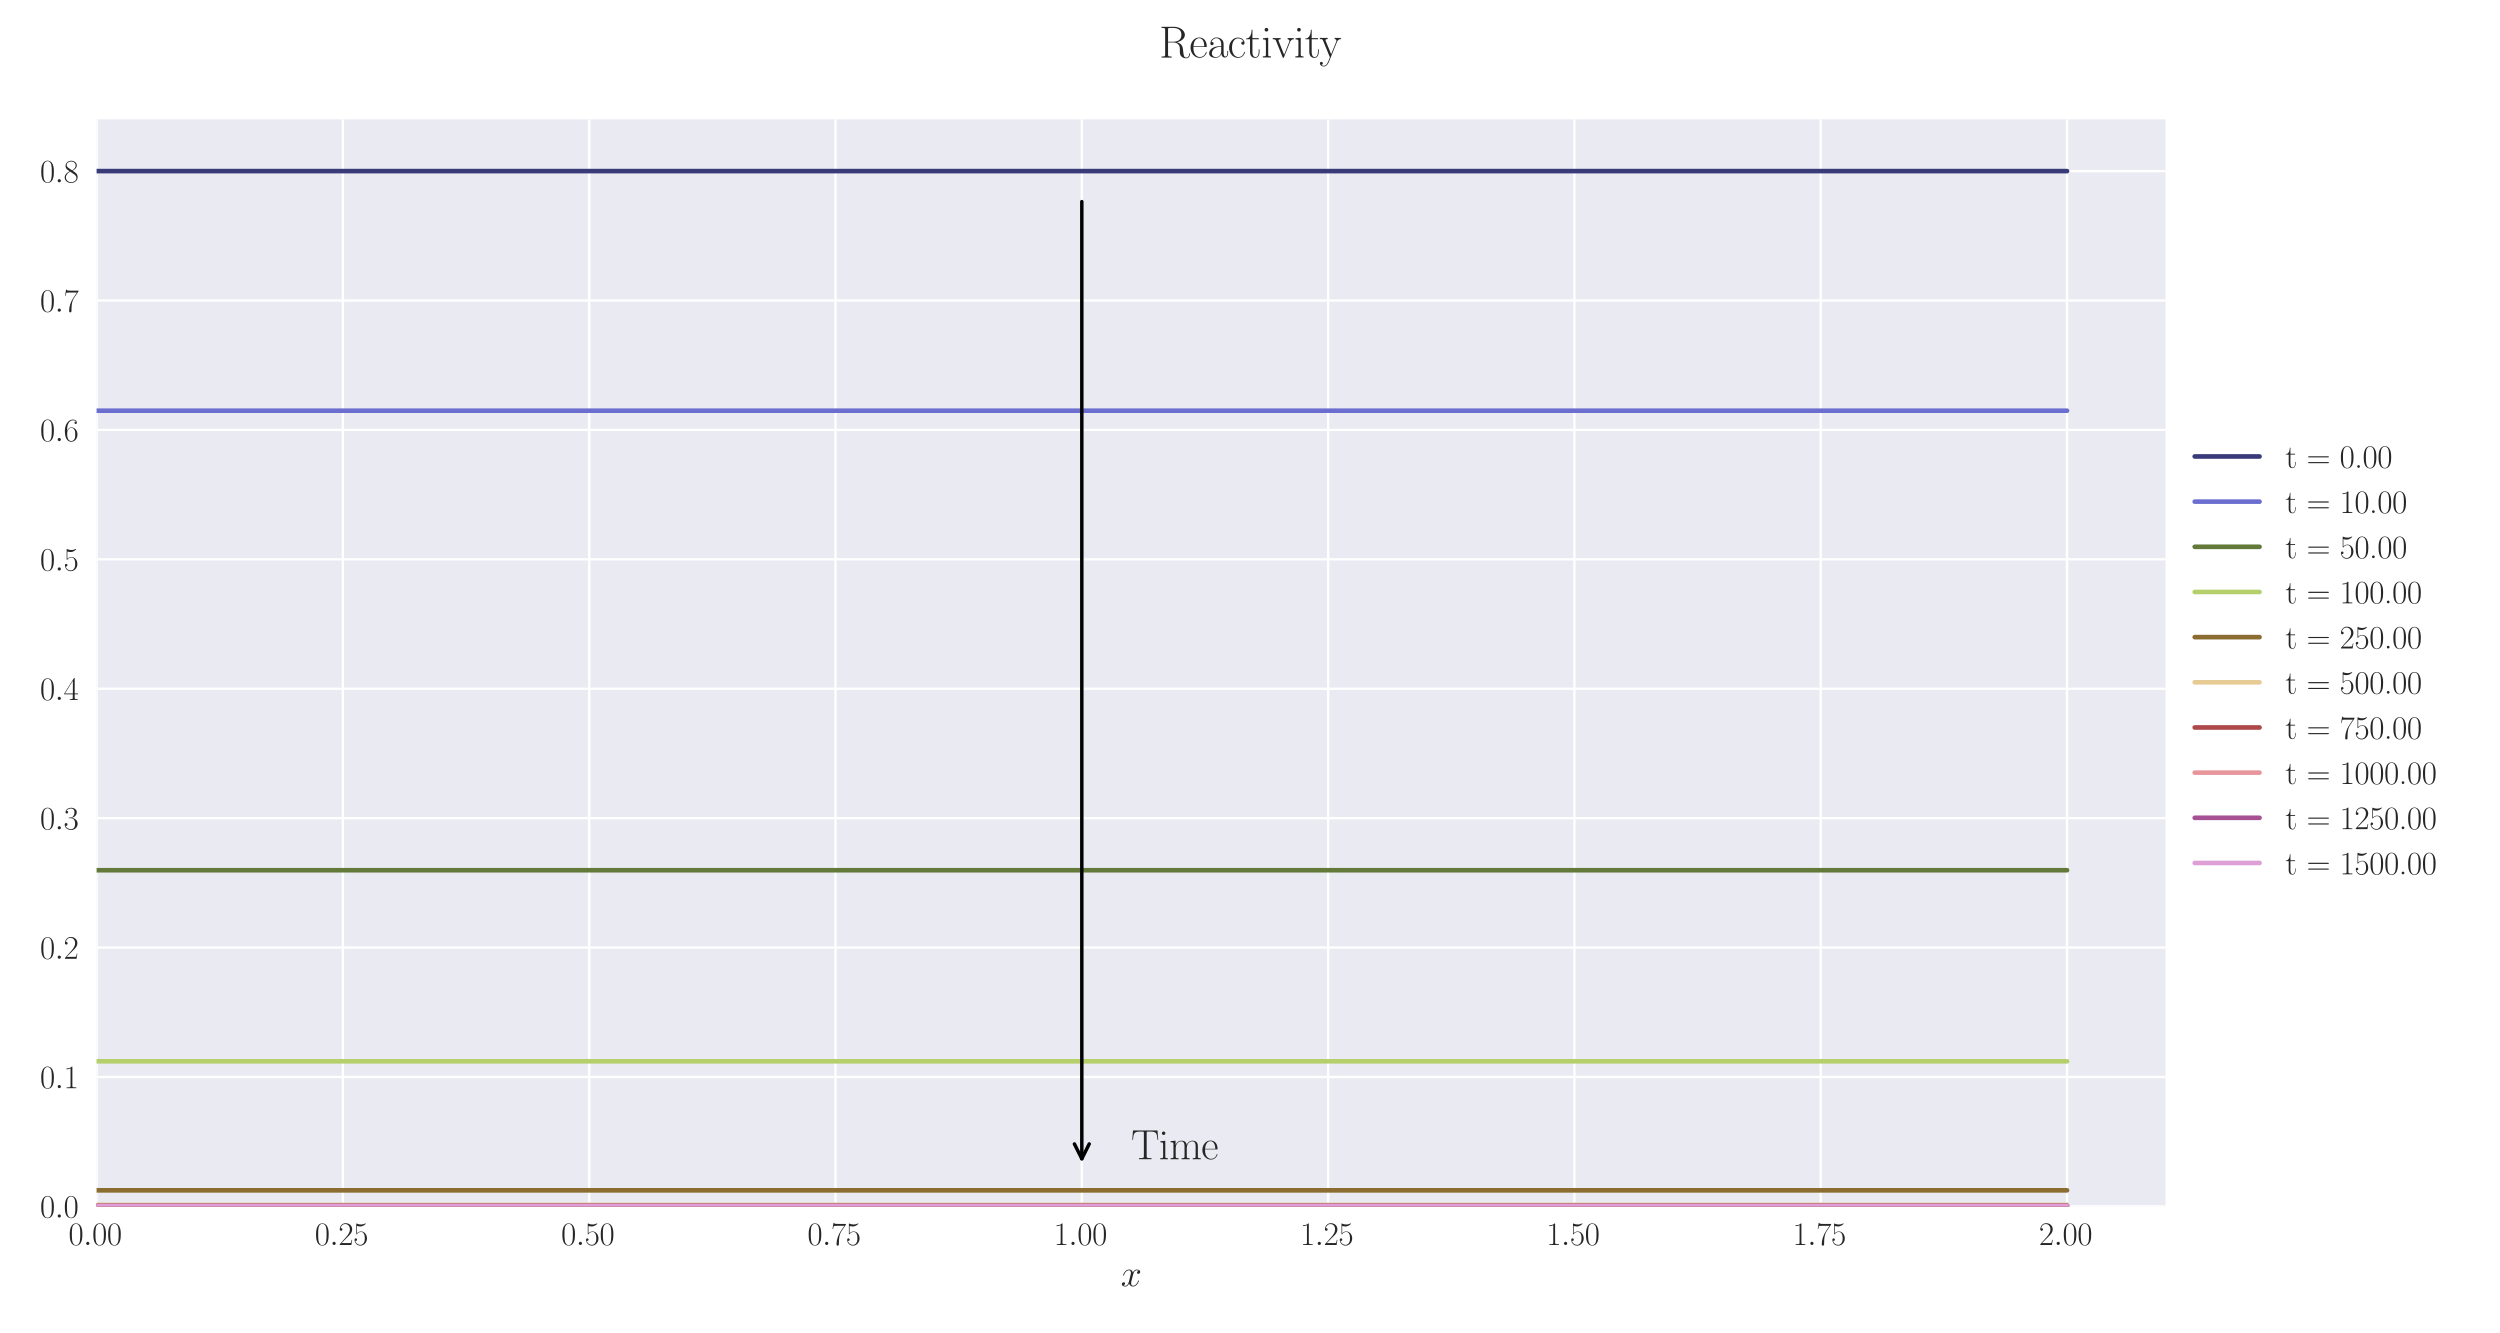 <?xml version="1.0" encoding="utf-8" standalone="no"?>
<!DOCTYPE svg PUBLIC "-//W3C//DTD SVG 1.1//EN"
  "http://www.w3.org/Graphics/SVG/1.1/DTD/svg11.dtd">
<svg xmlns:xlink="http://www.w3.org/1999/xlink" width="1080pt" height="576pt" viewBox="0 0 1080 576" xmlns="http://www.w3.org/2000/svg" version="1.1">
 <defs>
  <style type="text/css">*{stroke-linejoin: round; stroke-linecap: butt}</style>
 </defs>
 <g id="figure_1">
  <g id="patch_1">
   <path d="M 0 576 
L 1080 576 
L 1080 0 
L 0 0 
z
" style="fill: #ffffff"/>
  </g>
  <g id="axes_1">
   <g id="patch_2">
    <path d="M 41.731 521.153 
L 935.518 521.153 
L 935.518 51.564 
L 41.731 51.564 
z
" style="fill: #eaeaf2"/>
   </g>
   <g id="matplotlib.axis_1">
    <g id="xtick_1">
     <g id="line2d_1">
      <path d="M 41.731 521.153 
L 41.731 51.564 
" clip-path="url(#p16fbc7aed1)" style="fill: none; stroke: #ffffff; stroke-linecap: round"/>
     </g>
     <g id="line2d_2"/>
     <g id="text_1">
      <!-- $\mathdefault{0.00}$ -->
      <g style="fill: #262626" transform="translate(29.591 537.839) scale(0.14 -0.14)">
       <defs>
        <path id="CMR17-30" d="M 2688 2025 
C 2688 2416 2682 3080 2413 3591 
C 2176 4039 1798 4198 1466 4198 
C 1158 4198 768 4058 525 3597 
C 269 3118 243 2524 243 2025 
C 243 1661 250 1106 448 619 
C 723 -39 1216 -128 1466 -128 
C 1760 -128 2208 -7 2470 600 
C 2662 1042 2688 1559 2688 2025 
z
M 1466 -26 
C 1056 -26 813 325 723 812 
C 653 1188 653 1738 653 2096 
C 653 2588 653 2997 736 3387 
C 858 3929 1216 4096 1466 4096 
C 1728 4096 2067 3923 2189 3400 
C 2272 3036 2278 2607 2278 2096 
C 2278 1680 2278 1169 2202 792 
C 2067 95 1690 -26 1466 -26 
z
" transform="scale(0.016)"/>
        <path id="CMMI12-3a" d="M 1178 307 
C 1178 492 1024 619 870 619 
C 685 619 557 466 557 313 
C 557 128 710 0 864 0 
C 1050 0 1178 153 1178 307 
z
" transform="scale(0.016)"/>
       </defs>
       <use xlink:href="#CMR17-30" transform="scale(0.996)"/>
       <use xlink:href="#CMMI12-3a" transform="translate(45.69 0) scale(0.996)"/>
       <use xlink:href="#CMR17-30" transform="translate(72.788 0) scale(0.996)"/>
       <use xlink:href="#CMR17-30" transform="translate(118.478 0) scale(0.996)"/>
      </g>
     </g>
    </g>
    <g id="xtick_2">
     <g id="line2d_3">
      <path d="M 148.134 521.153 
L 148.134 51.564 
" clip-path="url(#p16fbc7aed1)" style="fill: none; stroke: #ffffff; stroke-linecap: round"/>
     </g>
     <g id="line2d_4"/>
     <g id="text_2">
      <!-- $\mathdefault{0.25}$ -->
      <g style="fill: #262626" transform="translate(135.994 537.839) scale(0.14 -0.14)">
       <defs>
        <path id="CMR17-32" d="M 2669 989 
L 2554 989 
C 2490 536 2438 459 2413 420 
C 2381 369 1920 369 1830 369 
L 602 369 
C 832 619 1280 1072 1824 1597 
C 2214 1967 2669 2402 2669 3035 
C 2669 3790 2067 4224 1395 4224 
C 691 4224 262 3604 262 3030 
C 262 2780 448 2748 525 2748 
C 589 2748 781 2787 781 3010 
C 781 3207 614 3264 525 3264 
C 486 3264 448 3258 422 3245 
C 544 3790 915 4058 1306 4058 
C 1862 4058 2227 3617 2227 3035 
C 2227 2479 1901 2000 1536 1584 
L 262 146 
L 262 0 
L 2515 0 
L 2669 989 
z
" transform="scale(0.016)"/>
        <path id="CMR17-35" d="M 730 3692 
C 794 3666 1056 3584 1325 3584 
C 1920 3584 2246 3911 2432 4100 
C 2432 4157 2432 4192 2394 4192 
C 2387 4192 2374 4192 2323 4163 
C 2099 4058 1837 3973 1517 3973 
C 1325 3973 1037 3999 723 4139 
C 653 4171 640 4171 634 4171 
C 602 4171 595 4164 595 4037 
L 595 2203 
C 595 2089 595 2057 659 2057 
C 691 2057 704 2070 736 2114 
C 941 2401 1222 2522 1542 2522 
C 1766 2522 2246 2382 2246 1289 
C 2246 1085 2246 715 2054 421 
C 1894 159 1645 25 1370 25 
C 947 25 518 320 403 814 
C 429 807 480 795 506 795 
C 589 795 749 840 749 1038 
C 749 1210 627 1280 506 1280 
C 358 1280 262 1190 262 1011 
C 262 454 704 -128 1382 -128 
C 2042 -128 2669 440 2669 1264 
C 2669 2030 2170 2624 1549 2624 
C 1222 2624 947 2503 730 2274 
L 730 3692 
z
" transform="scale(0.016)"/>
       </defs>
       <use xlink:href="#CMR17-30" transform="scale(0.996)"/>
       <use xlink:href="#CMMI12-3a" transform="translate(45.69 0) scale(0.996)"/>
       <use xlink:href="#CMR17-32" transform="translate(72.788 0) scale(0.996)"/>
       <use xlink:href="#CMR17-35" transform="translate(118.478 0) scale(0.996)"/>
      </g>
     </g>
    </g>
    <g id="xtick_3">
     <g id="line2d_5">
      <path d="M 254.537 521.153 
L 254.537 51.564 
" clip-path="url(#p16fbc7aed1)" style="fill: none; stroke: #ffffff; stroke-linecap: round"/>
     </g>
     <g id="line2d_6"/>
     <g id="text_3">
      <!-- $\mathdefault{0.50}$ -->
      <g style="fill: #262626" transform="translate(242.397 537.839) scale(0.14 -0.14)">
       <use xlink:href="#CMR17-30" transform="scale(0.996)"/>
       <use xlink:href="#CMMI12-3a" transform="translate(45.69 0) scale(0.996)"/>
       <use xlink:href="#CMR17-35" transform="translate(72.788 0) scale(0.996)"/>
       <use xlink:href="#CMR17-30" transform="translate(118.478 0) scale(0.996)"/>
      </g>
     </g>
    </g>
    <g id="xtick_4">
     <g id="line2d_7">
      <path d="M 360.94 521.153 
L 360.94 51.564 
" clip-path="url(#p16fbc7aed1)" style="fill: none; stroke: #ffffff; stroke-linecap: round"/>
     </g>
     <g id="line2d_8"/>
     <g id="text_4">
      <!-- $\mathdefault{0.75}$ -->
      <g style="fill: #262626" transform="translate(348.801 537.839) scale(0.14 -0.14)">
       <defs>
        <path id="CMR17-37" d="M 2886 3941 
L 2886 4081 
L 1382 4081 
C 634 4081 621 4165 595 4288 
L 480 4288 
L 294 3094 
L 410 3094 
C 429 3215 474 3540 550 3661 
C 589 3712 1062 3712 1171 3712 
L 2579 3712 
L 1869 2661 
C 1395 1954 1069 999 1069 165 
C 1069 89 1069 -128 1299 -128 
C 1530 -128 1530 89 1530 171 
L 1530 465 
C 1530 1508 1709 2196 2003 2636 
L 2886 3941 
z
" transform="scale(0.016)"/>
       </defs>
       <use xlink:href="#CMR17-30" transform="scale(0.996)"/>
       <use xlink:href="#CMMI12-3a" transform="translate(45.69 0) scale(0.996)"/>
       <use xlink:href="#CMR17-37" transform="translate(72.788 0) scale(0.996)"/>
       <use xlink:href="#CMR17-35" transform="translate(118.478 0) scale(0.996)"/>
      </g>
     </g>
    </g>
    <g id="xtick_5">
     <g id="line2d_9">
      <path d="M 467.343 521.153 
L 467.343 51.564 
" clip-path="url(#p16fbc7aed1)" style="fill: none; stroke: #ffffff; stroke-linecap: round"/>
     </g>
     <g id="line2d_10"/>
     <g id="text_5">
      <!-- $\mathdefault{1.00}$ -->
      <g style="fill: #262626" transform="translate(455.204 537.839) scale(0.14 -0.14)">
       <defs>
        <path id="CMR17-31" d="M 1702 4058 
C 1702 4192 1696 4192 1606 4192 
C 1357 3916 979 3827 621 3827 
C 602 3827 570 3827 563 3808 
C 557 3795 557 3782 557 3648 
C 755 3648 1088 3686 1344 3839 
L 1344 461 
C 1344 236 1331 160 781 160 
L 589 160 
L 589 0 
C 896 0 1216 0 1523 0 
C 1830 0 2150 0 2458 0 
L 2458 160 
L 2266 160 
C 1715 160 1702 230 1702 458 
L 1702 4058 
z
" transform="scale(0.016)"/>
       </defs>
       <use xlink:href="#CMR17-31" transform="scale(0.996)"/>
       <use xlink:href="#CMMI12-3a" transform="translate(45.69 0) scale(0.996)"/>
       <use xlink:href="#CMR17-30" transform="translate(72.788 0) scale(0.996)"/>
       <use xlink:href="#CMR17-30" transform="translate(118.478 0) scale(0.996)"/>
      </g>
     </g>
    </g>
    <g id="xtick_6">
     <g id="line2d_11">
      <path d="M 573.747 521.153 
L 573.747 51.564 
" clip-path="url(#p16fbc7aed1)" style="fill: none; stroke: #ffffff; stroke-linecap: round"/>
     </g>
     <g id="line2d_12"/>
     <g id="text_6">
      <!-- $\mathdefault{1.25}$ -->
      <g style="fill: #262626" transform="translate(561.607 537.839) scale(0.14 -0.14)">
       <use xlink:href="#CMR17-31" transform="scale(0.996)"/>
       <use xlink:href="#CMMI12-3a" transform="translate(45.69 0) scale(0.996)"/>
       <use xlink:href="#CMR17-32" transform="translate(72.788 0) scale(0.996)"/>
       <use xlink:href="#CMR17-35" transform="translate(118.478 0) scale(0.996)"/>
      </g>
     </g>
    </g>
    <g id="xtick_7">
     <g id="line2d_13">
      <path d="M 680.15 521.153 
L 680.15 51.564 
" clip-path="url(#p16fbc7aed1)" style="fill: none; stroke: #ffffff; stroke-linecap: round"/>
     </g>
     <g id="line2d_14"/>
     <g id="text_7">
      <!-- $\mathdefault{1.50}$ -->
      <g style="fill: #262626" transform="translate(668.01 537.839) scale(0.14 -0.14)">
       <use xlink:href="#CMR17-31" transform="scale(0.996)"/>
       <use xlink:href="#CMMI12-3a" transform="translate(45.69 0) scale(0.996)"/>
       <use xlink:href="#CMR17-35" transform="translate(72.788 0) scale(0.996)"/>
       <use xlink:href="#CMR17-30" transform="translate(118.478 0) scale(0.996)"/>
      </g>
     </g>
    </g>
    <g id="xtick_8">
     <g id="line2d_15">
      <path d="M 786.553 521.153 
L 786.553 51.564 
" clip-path="url(#p16fbc7aed1)" style="fill: none; stroke: #ffffff; stroke-linecap: round"/>
     </g>
     <g id="line2d_16"/>
     <g id="text_8">
      <!-- $\mathdefault{1.75}$ -->
      <g style="fill: #262626" transform="translate(774.414 537.839) scale(0.14 -0.14)">
       <use xlink:href="#CMR17-31" transform="scale(0.996)"/>
       <use xlink:href="#CMMI12-3a" transform="translate(45.69 0) scale(0.996)"/>
       <use xlink:href="#CMR17-37" transform="translate(72.788 0) scale(0.996)"/>
       <use xlink:href="#CMR17-35" transform="translate(118.478 0) scale(0.996)"/>
      </g>
     </g>
    </g>
    <g id="xtick_9">
     <g id="line2d_17">
      <path d="M 892.956 521.153 
L 892.956 51.564 
" clip-path="url(#p16fbc7aed1)" style="fill: none; stroke: #ffffff; stroke-linecap: round"/>
     </g>
     <g id="line2d_18"/>
     <g id="text_9">
      <!-- $\mathdefault{2.00}$ -->
      <g style="fill: #262626" transform="translate(880.817 537.839) scale(0.14 -0.14)">
       <use xlink:href="#CMR17-32" transform="scale(0.996)"/>
       <use xlink:href="#CMMI12-3a" transform="translate(45.69 0) scale(0.996)"/>
       <use xlink:href="#CMR17-30" transform="translate(72.788 0) scale(0.996)"/>
       <use xlink:href="#CMR17-30" transform="translate(118.478 0) scale(0.996)"/>
      </g>
     </g>
    </g>
    <g id="text_10">
     <!-- $x$ -->
     <g style="fill: #262626" transform="translate(484.189 555.621) scale(0.16 -0.16)">
      <defs>
       <path id="CMMI12-78" d="M 3034 2606 
C 2829 2567 2752 2414 2752 2293 
C 2752 2139 2874 2088 2963 2088 
C 3155 2088 3290 2254 3290 2427 
C 3290 2695 2982 2816 2714 2816 
C 2323 2816 2106 2433 2048 2312 
C 1901 2816 1504 2816 1389 2816 
C 736 2816 390 1980 390 1839 
C 390 1814 416 1782 461 1782 
C 512 1782 525 1820 538 1846 
C 755 2555 1184 2689 1370 2689 
C 1658 2689 1715 2420 1715 2267 
C 1715 2127 1677 1980 1600 1673 
L 1382 798 
C 1286 415 1101 64 762 64 
C 730 64 570 64 435 147 
C 666 192 717 383 717 460 
C 717 588 621 664 499 664 
C 346 664 179 530 179 326 
C 179 57 480 -64 755 -64 
C 1062 -64 1280 179 1414 441 
C 1517 64 1837 -64 2074 -64 
C 2726 -64 3072 773 3072 913 
C 3072 945 3046 971 3008 971 
C 2950 971 2944 939 2925 888 
C 2752 326 2381 64 2093 64 
C 1869 64 1747 230 1747 492 
C 1747 632 1773 734 1875 1156 
L 2099 2024 
C 2195 2408 2413 2689 2707 2689 
C 2720 2689 2899 2689 3034 2606 
z
" transform="scale(0.016)"/>
      </defs>
      <use xlink:href="#CMMI12-78" transform="scale(0.996)"/>
     </g>
    </g>
   </g>
   <g id="matplotlib.axis_2">
    <g id="ytick_1">
     <g id="line2d_19">
      <path d="M 41.731 521.153 
L 935.518 521.153 
" clip-path="url(#p16fbc7aed1)" style="fill: none; stroke: #ffffff; stroke-linecap: round"/>
     </g>
     <g id="line2d_20"/>
     <g id="text_11">
      <!-- $\mathdefault{0.0}$ -->
      <g style="fill: #262626" transform="translate(17.28 525.996) scale(0.14 -0.14)">
       <use xlink:href="#CMR17-30" transform="scale(0.996)"/>
       <use xlink:href="#CMMI12-3a" transform="translate(45.69 0) scale(0.996)"/>
       <use xlink:href="#CMR17-30" transform="translate(72.788 0) scale(0.996)"/>
      </g>
     </g>
    </g>
    <g id="ytick_2">
     <g id="line2d_21">
      <path d="M 41.731 465.249 
L 935.518 465.249 
" clip-path="url(#p16fbc7aed1)" style="fill: none; stroke: #ffffff; stroke-linecap: round"/>
     </g>
     <g id="line2d_22"/>
     <g id="text_12">
      <!-- $\mathdefault{0.1}$ -->
      <g style="fill: #262626" transform="translate(17.28 470.092) scale(0.14 -0.14)">
       <use xlink:href="#CMR17-30" transform="scale(0.996)"/>
       <use xlink:href="#CMMI12-3a" transform="translate(45.69 0) scale(0.996)"/>
       <use xlink:href="#CMR17-31" transform="translate(72.788 0) scale(0.996)"/>
      </g>
     </g>
    </g>
    <g id="ytick_3">
     <g id="line2d_23">
      <path d="M 41.731 409.345 
L 935.518 409.345 
" clip-path="url(#p16fbc7aed1)" style="fill: none; stroke: #ffffff; stroke-linecap: round"/>
     </g>
     <g id="line2d_24"/>
     <g id="text_13">
      <!-- $\mathdefault{0.2}$ -->
      <g style="fill: #262626" transform="translate(17.28 414.188) scale(0.14 -0.14)">
       <use xlink:href="#CMR17-30" transform="scale(0.996)"/>
       <use xlink:href="#CMMI12-3a" transform="translate(45.69 0) scale(0.996)"/>
       <use xlink:href="#CMR17-32" transform="translate(72.788 0) scale(0.996)"/>
      </g>
     </g>
    </g>
    <g id="ytick_4">
     <g id="line2d_25">
      <path d="M 41.731 353.441 
L 935.518 353.441 
" clip-path="url(#p16fbc7aed1)" style="fill: none; stroke: #ffffff; stroke-linecap: round"/>
     </g>
     <g id="line2d_26"/>
     <g id="text_14">
      <!-- $\mathdefault{0.3}$ -->
      <g style="fill: #262626" transform="translate(17.28 358.284) scale(0.14 -0.14)">
       <defs>
        <path id="CMR17-33" d="M 1414 2157 
C 1984 2157 2234 1662 2234 1090 
C 2234 320 1824 25 1453 25 
C 1114 25 563 194 390 693 
C 422 680 454 680 486 680 
C 640 680 755 782 755 948 
C 755 1133 614 1216 486 1216 
C 378 1216 211 1165 211 926 
C 211 335 787 -128 1466 -128 
C 2176 -128 2720 430 2720 1085 
C 2720 1707 2208 2157 1600 2227 
C 2086 2328 2554 2756 2554 3329 
C 2554 3820 2048 4179 1472 4179 
C 890 4179 378 3829 378 3329 
C 378 3110 544 3072 627 3072 
C 762 3072 877 3155 877 3321 
C 877 3486 762 3569 627 3569 
C 602 3569 570 3569 544 3557 
C 730 3959 1235 4032 1459 4032 
C 1683 4032 2106 3925 2106 3320 
C 2106 3143 2080 2828 1862 2550 
C 1670 2304 1453 2304 1242 2284 
C 1210 2284 1062 2269 1037 2269 
C 992 2263 966 2257 966 2208 
C 966 2163 973 2157 1101 2157 
L 1414 2157 
z
" transform="scale(0.016)"/>
       </defs>
       <use xlink:href="#CMR17-30" transform="scale(0.996)"/>
       <use xlink:href="#CMMI12-3a" transform="translate(45.69 0) scale(0.996)"/>
       <use xlink:href="#CMR17-33" transform="translate(72.788 0) scale(0.996)"/>
      </g>
     </g>
    </g>
    <g id="ytick_5">
     <g id="line2d_27">
      <path d="M 41.731 297.536 
L 935.518 297.536 
" clip-path="url(#p16fbc7aed1)" style="fill: none; stroke: #ffffff; stroke-linecap: round"/>
     </g>
     <g id="line2d_28"/>
     <g id="text_15">
      <!-- $\mathdefault{0.4}$ -->
      <g style="fill: #262626" transform="translate(17.28 302.379) scale(0.14 -0.14)">
       <defs>
        <path id="CMR17-34" d="M 2150 4122 
C 2150 4256 2144 4256 2029 4256 
L 128 1254 
L 128 1088 
L 1779 1088 
L 1779 457 
C 1779 224 1766 160 1318 160 
L 1197 160 
L 1197 0 
C 1402 0 1747 0 1965 0 
C 2182 0 2528 0 2733 0 
L 2733 160 
L 2611 160 
C 2163 160 2150 224 2150 457 
L 2150 1088 
L 2803 1088 
L 2803 1254 
L 2150 1254 
L 2150 4122 
z
M 1798 3703 
L 1798 1254 
L 256 1254 
L 1798 3703 
z
" transform="scale(0.016)"/>
       </defs>
       <use xlink:href="#CMR17-30" transform="scale(0.996)"/>
       <use xlink:href="#CMMI12-3a" transform="translate(45.69 0) scale(0.996)"/>
       <use xlink:href="#CMR17-34" transform="translate(72.788 0) scale(0.996)"/>
      </g>
     </g>
    </g>
    <g id="ytick_6">
     <g id="line2d_29">
      <path d="M 41.731 241.632 
L 935.518 241.632 
" clip-path="url(#p16fbc7aed1)" style="fill: none; stroke: #ffffff; stroke-linecap: round"/>
     </g>
     <g id="line2d_30"/>
     <g id="text_16">
      <!-- $\mathdefault{0.5}$ -->
      <g style="fill: #262626" transform="translate(17.28 246.475) scale(0.14 -0.14)">
       <use xlink:href="#CMR17-30" transform="scale(0.996)"/>
       <use xlink:href="#CMMI12-3a" transform="translate(45.69 0) scale(0.996)"/>
       <use xlink:href="#CMR17-35" transform="translate(72.788 0) scale(0.996)"/>
      </g>
     </g>
    </g>
    <g id="ytick_7">
     <g id="line2d_31">
      <path d="M 41.731 185.728 
L 935.518 185.728 
" clip-path="url(#p16fbc7aed1)" style="fill: none; stroke: #ffffff; stroke-linecap: round"/>
     </g>
     <g id="line2d_32"/>
     <g id="text_17">
      <!-- $\mathdefault{0.6}$ -->
      <g style="fill: #262626" transform="translate(17.28 190.571) scale(0.14 -0.14)">
       <defs>
        <path id="CMR17-36" d="M 678 2176 
C 678 3690 1395 4032 1811 4032 
C 1946 4032 2272 4009 2400 3776 
C 2298 3776 2106 3776 2106 3553 
C 2106 3381 2246 3323 2336 3323 
C 2394 3323 2566 3348 2566 3560 
C 2566 3954 2246 4179 1805 4179 
C 1043 4179 243 3390 243 1984 
C 243 253 966 -128 1478 -128 
C 2099 -128 2688 427 2688 1283 
C 2688 2081 2170 2662 1517 2662 
C 1126 2662 838 2407 678 1960 
L 678 2176 
z
M 1478 25 
C 691 25 691 1200 691 1436 
C 691 1896 909 2560 1504 2560 
C 1613 2560 1926 2560 2138 2120 
C 2253 1870 2253 1609 2253 1289 
C 2253 944 2253 690 2118 434 
C 1978 171 1773 25 1478 25 
z
" transform="scale(0.016)"/>
       </defs>
       <use xlink:href="#CMR17-30" transform="scale(0.996)"/>
       <use xlink:href="#CMMI12-3a" transform="translate(45.69 0) scale(0.996)"/>
       <use xlink:href="#CMR17-36" transform="translate(72.788 0) scale(0.996)"/>
      </g>
     </g>
    </g>
    <g id="ytick_8">
     <g id="line2d_33">
      <path d="M 41.731 129.824 
L 935.518 129.824 
" clip-path="url(#p16fbc7aed1)" style="fill: none; stroke: #ffffff; stroke-linecap: round"/>
     </g>
     <g id="line2d_34"/>
     <g id="text_18">
      <!-- $\mathdefault{0.7}$ -->
      <g style="fill: #262626" transform="translate(17.28 134.667) scale(0.14 -0.14)">
       <use xlink:href="#CMR17-30" transform="scale(0.996)"/>
       <use xlink:href="#CMMI12-3a" transform="translate(45.69 0) scale(0.996)"/>
       <use xlink:href="#CMR17-37" transform="translate(72.788 0) scale(0.996)"/>
      </g>
     </g>
    </g>
    <g id="ytick_9">
     <g id="line2d_35">
      <path d="M 41.731 73.92 
L 935.518 73.92 
" clip-path="url(#p16fbc7aed1)" style="fill: none; stroke: #ffffff; stroke-linecap: round"/>
     </g>
     <g id="line2d_36"/>
     <g id="text_19">
      <!-- $\mathdefault{0.8}$ -->
      <g style="fill: #262626" transform="translate(17.28 78.763) scale(0.14 -0.14)">
       <defs>
        <path id="CMR17-38" d="M 1741 2264 
C 2144 2467 2554 2773 2554 3263 
C 2554 3841 1990 4179 1472 4179 
C 890 4179 378 3759 378 3180 
C 378 3021 416 2747 666 2505 
C 730 2442 998 2251 1171 2130 
C 883 1983 211 1634 211 934 
C 211 279 838 -128 1459 -128 
C 2144 -128 2720 362 2720 1010 
C 2720 1590 2330 1857 2074 2029 
L 1741 2264 
z
M 902 2822 
C 851 2854 595 3051 595 3351 
C 595 3739 998 4032 1459 4032 
C 1965 4032 2336 3676 2336 3262 
C 2336 2669 1670 2331 1638 2331 
C 1632 2331 1626 2331 1574 2370 
L 902 2822 
z
M 2080 1519 
C 2176 1449 2483 1240 2483 851 
C 2483 381 2010 25 1472 25 
C 890 25 448 438 448 940 
C 448 1443 838 1862 1280 2060 
L 2080 1519 
z
" transform="scale(0.016)"/>
       </defs>
       <use xlink:href="#CMR17-30" transform="scale(0.996)"/>
       <use xlink:href="#CMMI12-3a" transform="translate(45.69 0) scale(0.996)"/>
       <use xlink:href="#CMR17-38" transform="translate(72.788 0) scale(0.996)"/>
      </g>
     </g>
    </g>
   </g>
   <g id="line2d_37">
    <path d="M 41.731 73.92 
L 50.243 73.92 
L 58.755 73.92 
L 67.267 73.92 
L 75.78 73.92 
L 84.292 73.92 
L 92.804 73.92 
L 101.316 73.92 
L 109.829 73.92 
L 118.341 73.92 
L 126.853 73.92 
L 135.365 73.92 
L 143.878 73.92 
L 152.39 73.92 
L 160.902 73.92 
L 169.414 73.92 
L 177.927 73.92 
L 186.439 73.92 
L 194.951 73.92 
L 203.463 73.92 
L 211.976 73.92 
L 220.488 73.92 
L 229 73.92 
L 237.513 73.92 
L 246.025 73.92 
L 254.537 73.92 
L 263.049 73.92 
L 271.562 73.92 
L 280.074 73.92 
L 288.586 73.92 
L 297.098 73.92 
L 305.611 73.92 
L 314.123 73.92 
L 322.635 73.92 
L 331.147 73.92 
L 339.66 73.92 
L 348.172 73.92 
L 356.684 73.92 
L 365.196 73.92 
L 373.709 73.92 
L 382.221 73.92 
L 390.733 73.92 
L 399.245 73.92 
L 407.758 73.92 
L 416.27 73.92 
L 424.782 73.92 
L 433.294 73.92 
L 441.807 73.92 
L 450.319 73.92 
L 458.831 73.92 
L 467.343 73.92 
L 475.856 73.92 
L 484.368 73.92 
L 492.88 73.92 
L 501.393 73.92 
L 509.905 73.92 
L 518.417 73.92 
L 526.929 73.92 
L 535.442 73.92 
L 543.954 73.92 
L 552.466 73.92 
L 560.978 73.92 
L 569.491 73.92 
L 578.003 73.92 
L 586.515 73.92 
L 595.027 73.92 
L 603.54 73.92 
L 612.052 73.92 
L 620.564 73.92 
L 629.076 73.92 
L 637.589 73.92 
L 646.101 73.92 
L 654.613 73.92 
L 663.125 73.92 
L 671.638 73.92 
L 680.15 73.92 
L 688.662 73.92 
L 697.174 73.92 
L 705.687 73.92 
L 714.199 73.92 
L 722.711 73.92 
L 731.223 73.92 
L 739.736 73.92 
L 748.248 73.92 
L 756.76 73.92 
L 765.273 73.92 
L 773.785 73.92 
L 782.297 73.92 
L 790.809 73.92 
L 799.322 73.92 
L 807.834 73.92 
L 816.346 73.92 
L 824.858 73.92 
L 833.371 73.92 
L 841.883 73.92 
L 850.395 73.92 
L 858.907 73.92 
L 867.42 73.92 
L 875.932 73.92 
L 884.444 73.92 
L 892.956 73.92 
" clip-path="url(#p16fbc7aed1)" style="fill: none; stroke: #393b79; stroke-width: 2; stroke-linecap: round"/>
   </g>
   <g id="line2d_38">
    <path d="M 41.731 177.429 
L 50.243 177.429 
L 58.755 177.429 
L 67.267 177.429 
L 75.78 177.429 
L 84.292 177.429 
L 92.804 177.429 
L 101.316 177.429 
L 109.829 177.429 
L 118.341 177.429 
L 126.853 177.429 
L 135.365 177.429 
L 143.878 177.429 
L 152.39 177.429 
L 160.902 177.429 
L 169.414 177.429 
L 177.927 177.429 
L 186.439 177.429 
L 194.951 177.429 
L 203.463 177.429 
L 211.976 177.429 
L 220.488 177.429 
L 229 177.429 
L 237.513 177.429 
L 246.025 177.429 
L 254.537 177.429 
L 263.049 177.429 
L 271.562 177.429 
L 280.074 177.429 
L 288.586 177.429 
L 297.098 177.429 
L 305.611 177.429 
L 314.123 177.429 
L 322.635 177.429 
L 331.147 177.429 
L 339.66 177.429 
L 348.172 177.429 
L 356.684 177.429 
L 365.196 177.429 
L 373.709 177.429 
L 382.221 177.429 
L 390.733 177.429 
L 399.245 177.429 
L 407.758 177.429 
L 416.27 177.429 
L 424.782 177.429 
L 433.294 177.429 
L 441.807 177.429 
L 450.319 177.429 
L 458.831 177.429 
L 467.343 177.429 
L 475.856 177.429 
L 484.368 177.429 
L 492.88 177.429 
L 501.393 177.429 
L 509.905 177.429 
L 518.417 177.429 
L 526.929 177.429 
L 535.442 177.429 
L 543.954 177.429 
L 552.466 177.429 
L 560.978 177.429 
L 569.491 177.429 
L 578.003 177.429 
L 586.515 177.429 
L 595.027 177.429 
L 603.54 177.429 
L 612.052 177.429 
L 620.564 177.429 
L 629.076 177.429 
L 637.589 177.429 
L 646.101 177.429 
L 654.613 177.429 
L 663.125 177.429 
L 671.638 177.429 
L 680.15 177.429 
L 688.662 177.429 
L 697.174 177.429 
L 705.687 177.429 
L 714.199 177.429 
L 722.711 177.429 
L 731.223 177.429 
L 739.736 177.429 
L 748.248 177.429 
L 756.76 177.429 
L 765.273 177.429 
L 773.785 177.429 
L 782.297 177.429 
L 790.809 177.429 
L 799.322 177.429 
L 807.834 177.429 
L 816.346 177.429 
L 824.858 177.429 
L 833.371 177.429 
L 841.883 177.429 
L 850.395 177.429 
L 858.907 177.429 
L 867.42 177.429 
L 875.932 177.429 
L 884.444 177.429 
L 892.956 177.429 
" clip-path="url(#p16fbc7aed1)" style="fill: none; stroke: #6b6ecf; stroke-width: 2; stroke-linecap: round"/>
   </g>
   <g id="line2d_39">
    <path d="M 41.731 375.936 
L 50.243 375.936 
L 58.755 375.936 
L 67.267 375.936 
L 75.78 375.936 
L 84.292 375.936 
L 92.804 375.936 
L 101.316 375.936 
L 109.829 375.936 
L 118.341 375.936 
L 126.853 375.936 
L 135.365 375.936 
L 143.878 375.936 
L 152.39 375.936 
L 160.902 375.936 
L 169.414 375.936 
L 177.927 375.936 
L 186.439 375.936 
L 194.951 375.936 
L 203.463 375.936 
L 211.976 375.936 
L 220.488 375.936 
L 229 375.936 
L 237.513 375.936 
L 246.025 375.936 
L 254.537 375.936 
L 263.049 375.936 
L 271.562 375.936 
L 280.074 375.936 
L 288.586 375.936 
L 297.098 375.936 
L 305.611 375.936 
L 314.123 375.936 
L 322.635 375.936 
L 331.147 375.936 
L 339.66 375.936 
L 348.172 375.936 
L 356.684 375.936 
L 365.196 375.936 
L 373.709 375.936 
L 382.221 375.936 
L 390.733 375.936 
L 399.245 375.936 
L 407.758 375.936 
L 416.27 375.936 
L 424.782 375.936 
L 433.294 375.936 
L 441.807 375.936 
L 450.319 375.936 
L 458.831 375.936 
L 467.343 375.936 
L 475.856 375.936 
L 484.368 375.936 
L 492.88 375.936 
L 501.393 375.936 
L 509.905 375.936 
L 518.417 375.936 
L 526.929 375.936 
L 535.442 375.936 
L 543.954 375.936 
L 552.466 375.936 
L 560.978 375.936 
L 569.491 375.936 
L 578.003 375.936 
L 586.515 375.936 
L 595.027 375.936 
L 603.54 375.936 
L 612.052 375.936 
L 620.564 375.936 
L 629.076 375.936 
L 637.589 375.936 
L 646.101 375.936 
L 654.613 375.936 
L 663.125 375.936 
L 671.638 375.936 
L 680.15 375.936 
L 688.662 375.936 
L 697.174 375.936 
L 705.687 375.936 
L 714.199 375.936 
L 722.711 375.936 
L 731.223 375.936 
L 739.736 375.936 
L 748.248 375.936 
L 756.76 375.936 
L 765.273 375.936 
L 773.785 375.936 
L 782.297 375.936 
L 790.809 375.936 
L 799.322 375.936 
L 807.834 375.936 
L 816.346 375.936 
L 824.858 375.936 
L 833.371 375.936 
L 841.883 375.936 
L 850.395 375.936 
L 858.907 375.936 
L 867.42 375.936 
L 875.932 375.936 
L 884.444 375.936 
L 892.956 375.936 
" clip-path="url(#p16fbc7aed1)" style="fill: none; stroke: #637939; stroke-width: 2; stroke-linecap: round"/>
   </g>
   <g id="line2d_40">
    <path d="M 41.731 458.485 
L 50.243 458.485 
L 58.755 458.485 
L 67.267 458.485 
L 75.78 458.485 
L 84.292 458.485 
L 92.804 458.485 
L 101.316 458.485 
L 109.829 458.485 
L 118.341 458.485 
L 126.853 458.485 
L 135.365 458.485 
L 143.878 458.485 
L 152.39 458.485 
L 160.902 458.485 
L 169.414 458.485 
L 177.927 458.485 
L 186.439 458.485 
L 194.951 458.485 
L 203.463 458.485 
L 211.976 458.485 
L 220.488 458.485 
L 229 458.485 
L 237.513 458.485 
L 246.025 458.485 
L 254.537 458.485 
L 263.049 458.485 
L 271.562 458.485 
L 280.074 458.485 
L 288.586 458.485 
L 297.098 458.485 
L 305.611 458.485 
L 314.123 458.485 
L 322.635 458.485 
L 331.147 458.485 
L 339.66 458.485 
L 348.172 458.485 
L 356.684 458.485 
L 365.196 458.485 
L 373.709 458.485 
L 382.221 458.485 
L 390.733 458.485 
L 399.245 458.485 
L 407.758 458.485 
L 416.27 458.485 
L 424.782 458.485 
L 433.294 458.485 
L 441.807 458.485 
L 450.319 458.485 
L 458.831 458.485 
L 467.343 458.485 
L 475.856 458.485 
L 484.368 458.485 
L 492.88 458.485 
L 501.393 458.485 
L 509.905 458.485 
L 518.417 458.485 
L 526.929 458.485 
L 535.442 458.485 
L 543.954 458.485 
L 552.466 458.485 
L 560.978 458.485 
L 569.491 458.485 
L 578.003 458.485 
L 586.515 458.485 
L 595.027 458.485 
L 603.54 458.485 
L 612.052 458.485 
L 620.564 458.485 
L 629.076 458.485 
L 637.589 458.485 
L 646.101 458.485 
L 654.613 458.485 
L 663.125 458.485 
L 671.638 458.485 
L 680.15 458.485 
L 688.662 458.485 
L 697.174 458.485 
L 705.687 458.485 
L 714.199 458.485 
L 722.711 458.485 
L 731.223 458.485 
L 739.736 458.485 
L 748.248 458.485 
L 756.76 458.485 
L 765.273 458.485 
L 773.785 458.485 
L 782.297 458.485 
L 790.809 458.485 
L 799.322 458.485 
L 807.834 458.485 
L 816.346 458.485 
L 824.858 458.485 
L 833.371 458.485 
L 841.883 458.485 
L 850.395 458.485 
L 858.907 458.485 
L 867.42 458.485 
L 875.932 458.485 
L 884.444 458.485 
L 892.956 458.485 
" clip-path="url(#p16fbc7aed1)" style="fill: none; stroke: #b5cf6b; stroke-width: 2; stroke-linecap: round"/>
   </g>
   <g id="line2d_41">
    <path d="M 41.731 514.227 
L 50.243 514.227 
L 58.755 514.227 
L 67.267 514.227 
L 75.78 514.227 
L 84.292 514.227 
L 92.804 514.227 
L 101.316 514.227 
L 109.829 514.227 
L 118.341 514.227 
L 126.853 514.227 
L 135.365 514.227 
L 143.878 514.227 
L 152.39 514.227 
L 160.902 514.227 
L 169.414 514.227 
L 177.927 514.227 
L 186.439 514.227 
L 194.951 514.227 
L 203.463 514.227 
L 211.976 514.227 
L 220.488 514.227 
L 229 514.227 
L 237.513 514.227 
L 246.025 514.227 
L 254.537 514.227 
L 263.049 514.227 
L 271.562 514.227 
L 280.074 514.227 
L 288.586 514.227 
L 297.098 514.227 
L 305.611 514.227 
L 314.123 514.227 
L 322.635 514.227 
L 331.147 514.227 
L 339.66 514.227 
L 348.172 514.227 
L 356.684 514.227 
L 365.196 514.227 
L 373.709 514.227 
L 382.221 514.227 
L 390.733 514.227 
L 399.245 514.227 
L 407.758 514.227 
L 416.27 514.227 
L 424.782 514.227 
L 433.294 514.227 
L 441.807 514.227 
L 450.319 514.227 
L 458.831 514.227 
L 467.343 514.227 
L 475.856 514.227 
L 484.368 514.227 
L 492.88 514.227 
L 501.393 514.227 
L 509.905 514.227 
L 518.417 514.227 
L 526.929 514.227 
L 535.442 514.227 
L 543.954 514.227 
L 552.466 514.227 
L 560.978 514.227 
L 569.491 514.227 
L 578.003 514.227 
L 586.515 514.227 
L 595.027 514.227 
L 603.54 514.227 
L 612.052 514.227 
L 620.564 514.227 
L 629.076 514.227 
L 637.589 514.227 
L 646.101 514.227 
L 654.613 514.227 
L 663.125 514.227 
L 671.638 514.227 
L 680.15 514.227 
L 688.662 514.227 
L 697.174 514.227 
L 705.687 514.227 
L 714.199 514.227 
L 722.711 514.227 
L 731.223 514.227 
L 739.736 514.227 
L 748.248 514.227 
L 756.76 514.227 
L 765.273 514.227 
L 773.785 514.227 
L 782.297 514.227 
L 790.809 514.227 
L 799.322 514.227 
L 807.834 514.227 
L 816.346 514.227 
L 824.858 514.227 
L 833.371 514.227 
L 841.883 514.227 
L 850.395 514.227 
L 858.907 514.227 
L 867.42 514.227 
L 875.932 514.227 
L 884.444 514.227 
L 892.956 514.227 
" clip-path="url(#p16fbc7aed1)" style="fill: none; stroke: #8c6d31; stroke-width: 2; stroke-linecap: round"/>
   </g>
   <g id="line2d_42">
    <path d="M 41.731 520.49 
L 50.243 520.49 
L 58.755 520.49 
L 67.267 520.49 
L 75.78 520.49 
L 84.292 520.49 
L 92.804 520.49 
L 101.316 520.49 
L 109.829 520.49 
L 118.341 520.49 
L 126.853 520.49 
L 135.365 520.49 
L 143.878 520.49 
L 152.39 520.49 
L 160.902 520.49 
L 169.414 520.49 
L 177.927 520.49 
L 186.439 520.49 
L 194.951 520.49 
L 203.463 520.49 
L 211.976 520.49 
L 220.488 520.49 
L 229 520.49 
L 237.513 520.49 
L 246.025 520.49 
L 254.537 520.49 
L 263.049 520.49 
L 271.562 520.49 
L 280.074 520.49 
L 288.586 520.49 
L 297.098 520.49 
L 305.611 520.49 
L 314.123 520.49 
L 322.635 520.49 
L 331.147 520.49 
L 339.66 520.49 
L 348.172 520.49 
L 356.684 520.49 
L 365.196 520.49 
L 373.709 520.49 
L 382.221 520.49 
L 390.733 520.49 
L 399.245 520.49 
L 407.758 520.49 
L 416.27 520.49 
L 424.782 520.49 
L 433.294 520.49 
L 441.807 520.49 
L 450.319 520.49 
L 458.831 520.49 
L 467.343 520.49 
L 475.856 520.49 
L 484.368 520.49 
L 492.88 520.49 
L 501.393 520.49 
L 509.905 520.49 
L 518.417 520.49 
L 526.929 520.49 
L 535.442 520.49 
L 543.954 520.49 
L 552.466 520.49 
L 560.978 520.49 
L 569.491 520.49 
L 578.003 520.49 
L 586.515 520.49 
L 595.027 520.49 
L 603.54 520.49 
L 612.052 520.49 
L 620.564 520.49 
L 629.076 520.49 
L 637.589 520.49 
L 646.101 520.49 
L 654.613 520.49 
L 663.125 520.49 
L 671.638 520.49 
L 680.15 520.49 
L 688.662 520.49 
L 697.174 520.49 
L 705.687 520.49 
L 714.199 520.49 
L 722.711 520.49 
L 731.223 520.49 
L 739.736 520.49 
L 748.248 520.49 
L 756.76 520.49 
L 765.273 520.49 
L 773.785 520.49 
L 782.297 520.49 
L 790.809 520.49 
L 799.322 520.49 
L 807.834 520.49 
L 816.346 520.49 
L 824.858 520.49 
L 833.371 520.49 
L 841.883 520.49 
L 850.395 520.49 
L 858.907 520.49 
L 867.42 520.49 
L 875.932 520.49 
L 884.444 520.49 
L 892.956 520.49 
" clip-path="url(#p16fbc7aed1)" style="fill: none; stroke: #e7cb94; stroke-width: 2; stroke-linecap: round"/>
   </g>
   <g id="line2d_43">
    <path d="M 41.731 520.842 
L 50.243 520.842 
L 58.755 520.842 
L 67.267 520.842 
L 75.78 520.842 
L 84.292 520.842 
L 92.804 520.842 
L 101.316 520.842 
L 109.829 520.842 
L 118.341 520.842 
L 126.853 520.842 
L 135.365 520.842 
L 143.878 520.842 
L 152.39 520.842 
L 160.902 520.842 
L 169.414 520.842 
L 177.927 520.842 
L 186.439 520.842 
L 194.951 520.842 
L 203.463 520.842 
L 211.976 520.842 
L 220.488 520.842 
L 229 520.842 
L 237.513 520.842 
L 246.025 520.842 
L 254.537 520.842 
L 263.049 520.842 
L 271.562 520.842 
L 280.074 520.842 
L 288.586 520.842 
L 297.098 520.842 
L 305.611 520.842 
L 314.123 520.842 
L 322.635 520.842 
L 331.147 520.842 
L 339.66 520.842 
L 348.172 520.842 
L 356.684 520.842 
L 365.196 520.842 
L 373.709 520.842 
L 382.221 520.842 
L 390.733 520.842 
L 399.245 520.842 
L 407.758 520.842 
L 416.27 520.842 
L 424.782 520.842 
L 433.294 520.842 
L 441.807 520.842 
L 450.319 520.842 
L 458.831 520.842 
L 467.343 520.842 
L 475.856 520.842 
L 484.368 520.842 
L 492.88 520.842 
L 501.393 520.842 
L 509.905 520.842 
L 518.417 520.842 
L 526.929 520.842 
L 535.442 520.842 
L 543.954 520.842 
L 552.466 520.842 
L 560.978 520.842 
L 569.491 520.842 
L 578.003 520.842 
L 586.515 520.842 
L 595.027 520.842 
L 603.54 520.842 
L 612.052 520.842 
L 620.564 520.842 
L 629.076 520.842 
L 637.589 520.842 
L 646.101 520.842 
L 654.613 520.842 
L 663.125 520.842 
L 671.638 520.842 
L 680.15 520.842 
L 688.662 520.842 
L 697.174 520.842 
L 705.687 520.842 
L 714.199 520.842 
L 722.711 520.842 
L 731.223 520.842 
L 739.736 520.842 
L 748.248 520.842 
L 756.76 520.842 
L 765.273 520.842 
L 773.785 520.842 
L 782.297 520.842 
L 790.809 520.842 
L 799.322 520.842 
L 807.834 520.842 
L 816.346 520.842 
L 824.858 520.842 
L 833.371 520.842 
L 841.883 520.842 
L 850.395 520.842 
L 858.907 520.842 
L 867.42 520.842 
L 875.932 520.842 
L 884.444 520.842 
L 892.956 520.842 
" clip-path="url(#p16fbc7aed1)" style="fill: none; stroke: #ad494a; stroke-width: 2; stroke-linecap: round"/>
   </g>
   <g id="line2d_44">
    <path d="M 41.731 520.952 
L 50.243 520.952 
L 58.755 520.952 
L 67.267 520.952 
L 75.78 520.952 
L 84.292 520.952 
L 92.804 520.952 
L 101.316 520.952 
L 109.829 520.952 
L 118.341 520.952 
L 126.853 520.952 
L 135.365 520.952 
L 143.878 520.952 
L 152.39 520.952 
L 160.902 520.952 
L 169.414 520.952 
L 177.927 520.952 
L 186.439 520.952 
L 194.951 520.952 
L 203.463 520.952 
L 211.976 520.952 
L 220.488 520.952 
L 229 520.952 
L 237.513 520.952 
L 246.025 520.952 
L 254.537 520.952 
L 263.049 520.952 
L 271.562 520.952 
L 280.074 520.952 
L 288.586 520.952 
L 297.098 520.952 
L 305.611 520.952 
L 314.123 520.952 
L 322.635 520.952 
L 331.147 520.952 
L 339.66 520.952 
L 348.172 520.952 
L 356.684 520.952 
L 365.196 520.952 
L 373.709 520.952 
L 382.221 520.952 
L 390.733 520.952 
L 399.245 520.952 
L 407.758 520.952 
L 416.27 520.952 
L 424.782 520.952 
L 433.294 520.952 
L 441.807 520.952 
L 450.319 520.952 
L 458.831 520.952 
L 467.343 520.952 
L 475.856 520.952 
L 484.368 520.952 
L 492.88 520.952 
L 501.393 520.952 
L 509.905 520.952 
L 518.417 520.952 
L 526.929 520.952 
L 535.442 520.952 
L 543.954 520.952 
L 552.466 520.952 
L 560.978 520.952 
L 569.491 520.952 
L 578.003 520.952 
L 586.515 520.952 
L 595.027 520.952 
L 603.54 520.952 
L 612.052 520.952 
L 620.564 520.952 
L 629.076 520.952 
L 637.589 520.952 
L 646.101 520.952 
L 654.613 520.952 
L 663.125 520.952 
L 671.638 520.952 
L 680.15 520.952 
L 688.662 520.952 
L 697.174 520.952 
L 705.687 520.952 
L 714.199 520.952 
L 722.711 520.952 
L 731.223 520.952 
L 739.736 520.952 
L 748.248 520.952 
L 756.76 520.952 
L 765.273 520.952 
L 773.785 520.952 
L 782.297 520.952 
L 790.809 520.952 
L 799.322 520.952 
L 807.834 520.952 
L 816.346 520.952 
L 824.858 520.952 
L 833.371 520.952 
L 841.883 520.952 
L 850.395 520.952 
L 858.907 520.952 
L 867.42 520.952 
L 875.932 520.952 
L 884.444 520.952 
L 892.956 520.952 
" clip-path="url(#p16fbc7aed1)" style="fill: none; stroke: #e7969c; stroke-width: 2; stroke-linecap: round"/>
   </g>
   <g id="line2d_45">
    <path d="M 41.731 521.004 
L 50.243 521.004 
L 58.755 521.004 
L 67.267 521.004 
L 75.78 521.004 
L 84.292 521.004 
L 92.804 521.004 
L 101.316 521.004 
L 109.829 521.004 
L 118.341 521.004 
L 126.853 521.004 
L 135.365 521.004 
L 143.878 521.004 
L 152.39 521.004 
L 160.902 521.004 
L 169.414 521.004 
L 177.927 521.004 
L 186.439 521.004 
L 194.951 521.004 
L 203.463 521.004 
L 211.976 521.004 
L 220.488 521.004 
L 229 521.004 
L 237.513 521.004 
L 246.025 521.004 
L 254.537 521.004 
L 263.049 521.004 
L 271.562 521.004 
L 280.074 521.004 
L 288.586 521.004 
L 297.098 521.004 
L 305.611 521.004 
L 314.123 521.004 
L 322.635 521.004 
L 331.147 521.004 
L 339.66 521.004 
L 348.172 521.004 
L 356.684 521.004 
L 365.196 521.004 
L 373.709 521.004 
L 382.221 521.004 
L 390.733 521.004 
L 399.245 521.004 
L 407.758 521.004 
L 416.27 521.004 
L 424.782 521.004 
L 433.294 521.004 
L 441.807 521.004 
L 450.319 521.004 
L 458.831 521.004 
L 467.343 521.004 
L 475.856 521.004 
L 484.368 521.004 
L 492.88 521.004 
L 501.393 521.004 
L 509.905 521.004 
L 518.417 521.004 
L 526.929 521.004 
L 535.442 521.004 
L 543.954 521.004 
L 552.466 521.004 
L 560.978 521.004 
L 569.491 521.004 
L 578.003 521.004 
L 586.515 521.004 
L 595.027 521.004 
L 603.54 521.004 
L 612.052 521.004 
L 620.564 521.004 
L 629.076 521.004 
L 637.589 521.004 
L 646.101 521.004 
L 654.613 521.004 
L 663.125 521.004 
L 671.638 521.004 
L 680.15 521.004 
L 688.662 521.004 
L 697.174 521.004 
L 705.687 521.004 
L 714.199 521.004 
L 722.711 521.004 
L 731.223 521.004 
L 739.736 521.004 
L 748.248 521.004 
L 756.76 521.004 
L 765.273 521.004 
L 773.785 521.004 
L 782.297 521.004 
L 790.809 521.004 
L 799.322 521.004 
L 807.834 521.004 
L 816.346 521.004 
L 824.858 521.004 
L 833.371 521.004 
L 841.883 521.004 
L 850.395 521.004 
L 858.907 521.004 
L 867.42 521.004 
L 875.932 521.004 
L 884.444 521.004 
L 892.956 521.004 
" clip-path="url(#p16fbc7aed1)" style="fill: none; stroke: #a55194; stroke-width: 2; stroke-linecap: round"/>
   </g>
   <g id="line2d_46">
    <path d="M 41.731 521.035 
L 50.243 521.035 
L 58.755 521.035 
L 67.267 521.035 
L 75.78 521.035 
L 84.292 521.035 
L 92.804 521.035 
L 101.316 521.035 
L 109.829 521.035 
L 118.341 521.035 
L 126.853 521.035 
L 135.365 521.035 
L 143.878 521.035 
L 152.39 521.035 
L 160.902 521.035 
L 169.414 521.035 
L 177.927 521.035 
L 186.439 521.035 
L 194.951 521.035 
L 203.463 521.035 
L 211.976 521.035 
L 220.488 521.035 
L 229 521.035 
L 237.513 521.035 
L 246.025 521.035 
L 254.537 521.035 
L 263.049 521.035 
L 271.562 521.035 
L 280.074 521.035 
L 288.586 521.035 
L 297.098 521.035 
L 305.611 521.035 
L 314.123 521.035 
L 322.635 521.035 
L 331.147 521.035 
L 339.66 521.035 
L 348.172 521.035 
L 356.684 521.035 
L 365.196 521.035 
L 373.709 521.035 
L 382.221 521.035 
L 390.733 521.035 
L 399.245 521.035 
L 407.758 521.035 
L 416.27 521.035 
L 424.782 521.035 
L 433.294 521.035 
L 441.807 521.035 
L 450.319 521.035 
L 458.831 521.035 
L 467.343 521.035 
L 475.856 521.035 
L 484.368 521.035 
L 492.88 521.035 
L 501.393 521.035 
L 509.905 521.035 
L 518.417 521.035 
L 526.929 521.035 
L 535.442 521.035 
L 543.954 521.035 
L 552.466 521.035 
L 560.978 521.035 
L 569.491 521.035 
L 578.003 521.035 
L 586.515 521.035 
L 595.027 521.035 
L 603.54 521.035 
L 612.052 521.035 
L 620.564 521.035 
L 629.076 521.035 
L 637.589 521.035 
L 646.101 521.035 
L 654.613 521.035 
L 663.125 521.035 
L 671.638 521.035 
L 680.15 521.035 
L 688.662 521.035 
L 697.174 521.035 
L 705.687 521.035 
L 714.199 521.035 
L 722.711 521.035 
L 731.223 521.035 
L 739.736 521.035 
L 748.248 521.035 
L 756.76 521.035 
L 765.273 521.035 
L 773.785 521.035 
L 782.297 521.035 
L 790.809 521.035 
L 799.322 521.035 
L 807.834 521.035 
L 816.346 521.035 
L 824.858 521.035 
L 833.371 521.035 
L 841.883 521.035 
L 850.395 521.035 
L 858.907 521.035 
L 867.42 521.035 
L 875.932 521.035 
L 884.444 521.035 
L 892.956 521.035 
" clip-path="url(#p16fbc7aed1)" style="fill: none; stroke: #de9ed6; stroke-width: 2; stroke-linecap: round"/>
   </g>
   <g id="patch_3">
    <path d="M 41.731 521.153 
L 41.731 51.564 
" style="fill: none"/>
   </g>
   <g id="patch_4">
    <path d="M 935.518 521.153 
L 935.518 51.564 
" style="fill: none"/>
   </g>
   <g id="patch_5">
    <path d="M 41.731 521.153 
L 935.518 521.153 
" style="fill: none"/>
   </g>
   <g id="patch_6">
    <path d="M 41.731 51.564 
L 935.518 51.564 
" style="fill: none"/>
   </g>
   <g id="patch_7">
    <path d="M 467.343 87.099 
Q 467.343 294.681 467.343 500.585 
" style="fill: none; stroke: #000000; stroke-width: 1.5; stroke-linecap: round"/>
    <path d="M 470.543 494.185 
L 467.343 500.585 
L 464.143 494.185 
" style="fill: none; stroke: #000000; stroke-width: 1.5; stroke-linecap: round"/>
   </g>
   <g id="text_20">
    <!-- Time -->
    <g style="fill: #262626" transform="translate(488.624 500.776) scale(0.18 -0.18)">
     <defs>
      <path id="CMR17-54" d="M 3981 4326 
L 288 4326 
L 179 2918 
L 294 2918 
C 378 3976 467 4160 1453 4160 
C 1568 4160 1754 4160 1805 4154 
C 1926 4135 1926 4058 1926 3912 
L 1926 459 
C 1926 230 1907 160 1376 160 
L 1197 160 
L 1197 0 
C 1504 0 1824 0 2138 0 
C 2451 0 2771 0 3078 0 
L 3078 160 
L 2899 160 
C 2368 160 2349 230 2349 459 
L 2349 3912 
C 2349 4052 2349 4129 2464 4154 
C 2515 4160 2701 4160 2816 4160 
C 3795 4160 3891 3976 3974 2918 
L 4090 2918 
L 3981 4326 
z
" transform="scale(0.016)"/>
      <path id="CMR17-69" d="M 992 3909 
C 992 4049 877 4170 730 4170 
C 589 4170 467 4056 467 3909 
C 467 3769 582 3648 730 3648 
C 870 3648 992 3763 992 3909 
z
M 243 2706 
L 243 2541 
C 602 2541 653 2502 653 2197 
L 653 427 
C 653 184 627 153 218 153 
L 218 -13 
C 371 0 646 0 806 0 
C 960 0 1222 0 1370 -13 
L 1370 153 
C 992 153 979 191 979 420 
L 979 2776 
L 243 2706 
z
" transform="scale(0.016)"/>
      <path id="CMR17-6d" d="M 4326 1933 
C 4326 2252 4269 2790 3507 2790 
C 3072 2790 2771 2496 2656 2151 
L 2650 2151 
C 2573 2676 2195 2790 1837 2790 
C 1331 2790 1069 2400 973 2144 
L 966 2144 
L 966 2790 
L 211 2720 
L 211 2554 
C 589 2554 646 2515 646 2208 
L 646 428 
C 646 184 621 153 211 153 
L 211 -13 
C 365 0 646 0 813 0 
C 979 0 1267 0 1421 -13 
L 1421 153 
C 1011 153 986 178 986 428 
L 986 1658 
C 986 2247 1344 2688 1792 2688 
C 2266 2688 2317 2266 2317 1958 
L 2317 428 
C 2317 184 2291 153 1882 153 
L 1882 -13 
C 2035 0 2317 0 2483 0 
C 2650 0 2938 0 3091 -13 
L 3091 153 
C 2682 153 2656 178 2656 428 
L 2656 1658 
C 2656 2247 3014 2688 3462 2688 
C 3936 2688 3987 2266 3987 1958 
L 3987 428 
C 3987 184 3962 153 3552 153 
L 3552 -13 
C 3706 0 3987 0 4154 0 
C 4320 0 4608 0 4762 -13 
L 4762 153 
C 4352 153 4326 178 4326 428 
L 4326 1933 
z
" transform="scale(0.016)"/>
      <path id="CMR17-65" d="M 2438 1472 
C 2464 1498 2464 1511 2464 1576 
C 2464 2238 2118 2816 1389 2816 
C 710 2816 173 2169 173 1383 
C 173 551 781 -64 1459 -64 
C 2176 -64 2458 607 2458 740 
C 2458 784 2419 784 2406 784 
C 2362 784 2355 771 2330 696 
C 2189 265 1837 51 1504 51 
C 1229 51 954 203 781 480 
C 582 803 582 1176 582 1472 
L 2438 1472 
z
M 589 1568 
C 634 2505 1126 2714 1382 2714 
C 1818 2714 2112 2297 2118 1568 
L 589 1568 
z
" transform="scale(0.016)"/>
     </defs>
     <use xlink:href="#CMR17-54" transform="scale(0.996)"/>
     <use xlink:href="#CMR17-69" transform="translate(66.51 0) scale(0.996)"/>
     <use xlink:href="#CMR17-6d" transform="translate(91.381 0) scale(0.996)"/>
     <use xlink:href="#CMR17-65" transform="translate(168.301 0) scale(0.996)"/>
    </g>
   </g>
   <g id="legend_1">
    <g id="line2d_47">
     <path d="M 948.118 197.198 
L 962.118 197.198 
L 976.118 197.198 
" style="fill: none; stroke: #393b79; stroke-width: 2; stroke-linecap: round"/>
    </g>
    <g id="text_21">
     <!-- t = 0.00 -->
     <g style="fill: #262626" transform="translate(987.318 202.098) scale(0.14 -0.14)">
      <defs>
       <path id="CMR17-74" d="M 966 2560 
L 1862 2560 
L 1862 2725 
L 966 2725 
L 966 3904 
L 851 3904 
C 838 3245 614 2668 70 2668 
L 70 2560 
L 627 2560 
L 627 771 
C 627 650 627 -64 1370 -64 
C 1747 -64 1965 306 1965 777 
L 1965 1140 
L 1850 1140 
L 1850 783 
C 1850 344 1677 51 1408 51 
C 1222 51 966 178 966 758 
L 966 2560 
z
" transform="scale(0.016)"/>
       <path id="CMR17-3d" d="M 4115 2017 
C 4211 2017 4307 2017 4307 2125 
C 4307 2240 4198 2240 4090 2240 
L 512 2240 
C 403 2240 294 2240 294 2125 
C 294 2017 390 2017 486 2017 
L 4115 2017 
z
M 4090 896 
C 4198 896 4307 896 4307 1011 
C 4307 1119 4211 1119 4115 1119 
L 486 1119 
C 390 1119 294 1119 294 1011 
C 294 896 403 896 512 896 
L 4090 896 
z
" transform="scale(0.016)"/>
       <path id="CMR17-2e" d="M 1062 261 
C 1062 420 934 522 800 522 
C 672 522 538 420 538 261 
C 538 102 666 0 800 0 
C 928 0 1062 102 1062 261 
z
" transform="scale(0.016)"/>
      </defs>
      <use xlink:href="#CMR17-74" transform="scale(0.996)"/>
      <use xlink:href="#CMR17-3d" transform="translate(65.357 0) scale(0.996)"/>
      <use xlink:href="#CMR17-30" transform="translate(167.147 0) scale(0.996)"/>
      <use xlink:href="#CMR17-2e" transform="translate(212.838 0) scale(0.996)"/>
      <use xlink:href="#CMR17-30" transform="translate(237.709 0) scale(0.996)"/>
      <use xlink:href="#CMR17-30" transform="translate(283.4 0) scale(0.996)"/>
     </g>
    </g>
    <g id="line2d_48">
     <path d="M 948.118 216.71 
L 962.118 216.71 
L 976.118 216.71 
" style="fill: none; stroke: #6b6ecf; stroke-width: 2; stroke-linecap: round"/>
    </g>
    <g id="text_22">
     <!-- t = 10.00 -->
     <g style="fill: #262626" transform="translate(987.318 221.61) scale(0.14 -0.14)">
      <use xlink:href="#CMR17-74" transform="scale(0.996)"/>
      <use xlink:href="#CMR17-3d" transform="translate(65.357 0) scale(0.996)"/>
      <use xlink:href="#CMR17-31" transform="translate(167.147 0) scale(0.996)"/>
      <use xlink:href="#CMR17-30" transform="translate(212.838 0) scale(0.996)"/>
      <use xlink:href="#CMR17-2e" transform="translate(258.528 0) scale(0.996)"/>
      <use xlink:href="#CMR17-30" transform="translate(283.4 0) scale(0.996)"/>
      <use xlink:href="#CMR17-30" transform="translate(329.09 0) scale(0.996)"/>
     </g>
    </g>
    <g id="line2d_49">
     <path d="M 948.118 236.222 
L 962.118 236.222 
L 976.118 236.222 
" style="fill: none; stroke: #637939; stroke-width: 2; stroke-linecap: round"/>
    </g>
    <g id="text_23">
     <!-- t = 50.00 -->
     <g style="fill: #262626" transform="translate(987.318 241.122) scale(0.14 -0.14)">
      <use xlink:href="#CMR17-74" transform="scale(0.996)"/>
      <use xlink:href="#CMR17-3d" transform="translate(65.357 0) scale(0.996)"/>
      <use xlink:href="#CMR17-35" transform="translate(167.147 0) scale(0.996)"/>
      <use xlink:href="#CMR17-30" transform="translate(212.838 0) scale(0.996)"/>
      <use xlink:href="#CMR17-2e" transform="translate(258.528 0) scale(0.996)"/>
      <use xlink:href="#CMR17-30" transform="translate(283.4 0) scale(0.996)"/>
      <use xlink:href="#CMR17-30" transform="translate(329.09 0) scale(0.996)"/>
     </g>
    </g>
    <g id="line2d_50">
     <path d="M 948.118 255.735 
L 962.118 255.735 
L 976.118 255.735 
" style="fill: none; stroke: #b5cf6b; stroke-width: 2; stroke-linecap: round"/>
    </g>
    <g id="text_24">
     <!-- t = 100.00 -->
     <g style="fill: #262626" transform="translate(987.318 260.635) scale(0.14 -0.14)">
      <use xlink:href="#CMR17-74" transform="scale(0.996)"/>
      <use xlink:href="#CMR17-3d" transform="translate(65.357 0) scale(0.996)"/>
      <use xlink:href="#CMR17-31" transform="translate(167.147 0) scale(0.996)"/>
      <use xlink:href="#CMR17-30" transform="translate(212.838 0) scale(0.996)"/>
      <use xlink:href="#CMR17-30" transform="translate(258.528 0) scale(0.996)"/>
      <use xlink:href="#CMR17-2e" transform="translate(304.219 0) scale(0.996)"/>
      <use xlink:href="#CMR17-30" transform="translate(329.09 0) scale(0.996)"/>
      <use xlink:href="#CMR17-30" transform="translate(374.78 0) scale(0.996)"/>
     </g>
    </g>
    <g id="line2d_51">
     <path d="M 948.118 275.247 
L 962.118 275.247 
L 976.118 275.247 
" style="fill: none; stroke: #8c6d31; stroke-width: 2; stroke-linecap: round"/>
    </g>
    <g id="text_25">
     <!-- t = 250.00 -->
     <g style="fill: #262626" transform="translate(987.318 280.147) scale(0.14 -0.14)">
      <use xlink:href="#CMR17-74" transform="scale(0.996)"/>
      <use xlink:href="#CMR17-3d" transform="translate(65.357 0) scale(0.996)"/>
      <use xlink:href="#CMR17-32" transform="translate(167.147 0) scale(0.996)"/>
      <use xlink:href="#CMR17-35" transform="translate(212.838 0) scale(0.996)"/>
      <use xlink:href="#CMR17-30" transform="translate(258.528 0) scale(0.996)"/>
      <use xlink:href="#CMR17-2e" transform="translate(304.219 0) scale(0.996)"/>
      <use xlink:href="#CMR17-30" transform="translate(329.09 0) scale(0.996)"/>
      <use xlink:href="#CMR17-30" transform="translate(374.78 0) scale(0.996)"/>
     </g>
    </g>
    <g id="line2d_52">
     <path d="M 948.118 294.759 
L 962.118 294.759 
L 976.118 294.759 
" style="fill: none; stroke: #e7cb94; stroke-width: 2; stroke-linecap: round"/>
    </g>
    <g id="text_26">
     <!-- t = 500.00 -->
     <g style="fill: #262626" transform="translate(987.318 299.659) scale(0.14 -0.14)">
      <use xlink:href="#CMR17-74" transform="scale(0.996)"/>
      <use xlink:href="#CMR17-3d" transform="translate(65.357 0) scale(0.996)"/>
      <use xlink:href="#CMR17-35" transform="translate(167.147 0) scale(0.996)"/>
      <use xlink:href="#CMR17-30" transform="translate(212.838 0) scale(0.996)"/>
      <use xlink:href="#CMR17-30" transform="translate(258.528 0) scale(0.996)"/>
      <use xlink:href="#CMR17-2e" transform="translate(304.219 0) scale(0.996)"/>
      <use xlink:href="#CMR17-30" transform="translate(329.09 0) scale(0.996)"/>
      <use xlink:href="#CMR17-30" transform="translate(374.78 0) scale(0.996)"/>
     </g>
    </g>
    <g id="line2d_53">
     <path d="M 948.118 314.271 
L 962.118 314.271 
L 976.118 314.271 
" style="fill: none; stroke: #ad494a; stroke-width: 2; stroke-linecap: round"/>
    </g>
    <g id="text_27">
     <!-- t = 750.00 -->
     <g style="fill: #262626" transform="translate(987.318 319.171) scale(0.14 -0.14)">
      <use xlink:href="#CMR17-74" transform="scale(0.996)"/>
      <use xlink:href="#CMR17-3d" transform="translate(65.357 0) scale(0.996)"/>
      <use xlink:href="#CMR17-37" transform="translate(167.147 0) scale(0.996)"/>
      <use xlink:href="#CMR17-35" transform="translate(212.838 0) scale(0.996)"/>
      <use xlink:href="#CMR17-30" transform="translate(258.528 0) scale(0.996)"/>
      <use xlink:href="#CMR17-2e" transform="translate(304.219 0) scale(0.996)"/>
      <use xlink:href="#CMR17-30" transform="translate(329.09 0) scale(0.996)"/>
      <use xlink:href="#CMR17-30" transform="translate(374.78 0) scale(0.996)"/>
     </g>
    </g>
    <g id="line2d_54">
     <path d="M 948.118 333.783 
L 962.118 333.783 
L 976.118 333.783 
" style="fill: none; stroke: #e7969c; stroke-width: 2; stroke-linecap: round"/>
    </g>
    <g id="text_28">
     <!-- t = 1000.00 -->
     <g style="fill: #262626" transform="translate(987.318 338.683) scale(0.14 -0.14)">
      <use xlink:href="#CMR17-74" transform="scale(0.996)"/>
      <use xlink:href="#CMR17-3d" transform="translate(65.357 0) scale(0.996)"/>
      <use xlink:href="#CMR17-31" transform="translate(167.147 0) scale(0.996)"/>
      <use xlink:href="#CMR17-30" transform="translate(212.838 0) scale(0.996)"/>
      <use xlink:href="#CMR17-30" transform="translate(258.528 0) scale(0.996)"/>
      <use xlink:href="#CMR17-30" transform="translate(304.219 0) scale(0.996)"/>
      <use xlink:href="#CMR17-2e" transform="translate(349.909 0) scale(0.996)"/>
      <use xlink:href="#CMR17-30" transform="translate(374.78 0) scale(0.996)"/>
      <use xlink:href="#CMR17-30" transform="translate(420.471 0) scale(0.996)"/>
     </g>
    </g>
    <g id="line2d_55">
     <path d="M 948.118 353.295 
L 962.118 353.295 
L 976.118 353.295 
" style="fill: none; stroke: #a55194; stroke-width: 2; stroke-linecap: round"/>
    </g>
    <g id="text_29">
     <!-- t = 1250.00 -->
     <g style="fill: #262626" transform="translate(987.318 358.195) scale(0.14 -0.14)">
      <use xlink:href="#CMR17-74" transform="scale(0.996)"/>
      <use xlink:href="#CMR17-3d" transform="translate(65.357 0) scale(0.996)"/>
      <use xlink:href="#CMR17-31" transform="translate(167.147 0) scale(0.996)"/>
      <use xlink:href="#CMR17-32" transform="translate(212.838 0) scale(0.996)"/>
      <use xlink:href="#CMR17-35" transform="translate(258.528 0) scale(0.996)"/>
      <use xlink:href="#CMR17-30" transform="translate(304.219 0) scale(0.996)"/>
      <use xlink:href="#CMR17-2e" transform="translate(349.909 0) scale(0.996)"/>
      <use xlink:href="#CMR17-30" transform="translate(374.78 0) scale(0.996)"/>
      <use xlink:href="#CMR17-30" transform="translate(420.471 0) scale(0.996)"/>
     </g>
    </g>
    <g id="line2d_56">
     <path d="M 948.118 372.807 
L 962.118 372.807 
L 976.118 372.807 
" style="fill: none; stroke: #de9ed6; stroke-width: 2; stroke-linecap: round"/>
    </g>
    <g id="text_30">
     <!-- t = 1500.00 -->
     <g style="fill: #262626" transform="translate(987.318 377.707) scale(0.14 -0.14)">
      <use xlink:href="#CMR17-74" transform="scale(0.996)"/>
      <use xlink:href="#CMR17-3d" transform="translate(65.357 0) scale(0.996)"/>
      <use xlink:href="#CMR17-31" transform="translate(167.147 0) scale(0.996)"/>
      <use xlink:href="#CMR17-35" transform="translate(212.838 0) scale(0.996)"/>
      <use xlink:href="#CMR17-30" transform="translate(258.528 0) scale(0.996)"/>
      <use xlink:href="#CMR17-30" transform="translate(304.219 0) scale(0.996)"/>
      <use xlink:href="#CMR17-2e" transform="translate(349.909 0) scale(0.996)"/>
      <use xlink:href="#CMR17-30" transform="translate(374.78 0) scale(0.996)"/>
      <use xlink:href="#CMR17-30" transform="translate(420.471 0) scale(0.996)"/>
     </g>
    </g>
   </g>
  </g>
  <g id="text_31">
   <!-- Reactivity -->
   <g style="fill: #262626" transform="translate(500.761 24.804) scale(0.192 -0.192)">
    <defs>
     <path id="CMR17-52" d="M 2509 2146 
C 3117 2268 3629 2676 3629 3186 
C 3629 3785 2950 4326 2054 4326 
L 333 4326 
L 333 4160 
C 774 4160 845 4160 845 3873 
L 845 415 
C 845 128 774 128 333 128 
L 333 -26 
C 518 -26 851 -26 1050 -26 
C 1248 -26 1581 -26 1766 -26 
L 1766 128 
C 1325 128 1254 128 1254 417 
L 1254 2112 
L 2003 2112 
C 2368 2112 2573 1964 2662 1881 
C 2918 1632 2918 1459 2918 1024 
C 2918 595 2918 377 3110 160 
C 3354 -102 3680 -128 3821 -128 
C 4294 -128 4365 396 4365 503 
C 4365 540 4365 585 4307 585 
C 4256 585 4250 547 4250 522 
C 4218 112 4032 -26 3834 -26 
C 3482 -26 3443 375 3405 764 
C 3386 898 3373 993 3360 1133 
C 3322 1452 3270 1917 2509 2146 
z
M 1984 2214 
L 1254 2214 
L 1254 3913 
C 1254 4129 1267 4160 1523 4160 
L 1990 4160 
C 2522 4160 3142 3977 3142 3190 
C 3142 2372 2464 2214 1984 2214 
z
" transform="scale(0.016)"/>
     <path id="CMR17-61" d="M 2304 1653 
C 2304 2072 2304 2294 2035 2543 
C 1798 2752 1523 2816 1306 2816 
C 800 2816 435 2407 435 1971 
C 435 1728 627 1728 666 1728 
C 749 1728 896 1778 896 1954 
C 896 2112 774 2181 666 2181 
C 640 2181 608 2174 589 2168 
C 723 2592 1069 2714 1293 2714 
C 1613 2714 1965 2429 1965 1885 
L 1965 1600 
C 1587 1600 1133 1549 774 1357 
C 371 1133 256 813 256 570 
C 256 77 832 -64 1171 -64 
C 1523 -64 1850 139 1990 511 
C 2003 233 2182 -18 2464 -18 
C 2598 -18 2938 70 2938 567 
L 2938 920 
L 2822 920 
L 2822 562 
C 2822 178 2650 128 2566 128 
C 2304 128 2304 458 2304 738 
L 2304 1653 
z
M 1965 870 
C 1965 317 1568 38 1216 38 
C 896 38 646 275 646 570 
C 646 761 730 1100 1101 1305 
C 1408 1478 1760 1504 1965 1504 
L 1965 870 
z
" transform="scale(0.016)"/>
     <path id="CMR17-63" d="M 2234 2240 
C 2112 2240 1933 2240 1933 2017 
C 1933 1838 2080 1787 2163 1787 
C 2208 1787 2394 1807 2394 2024 
C 2394 2467 1958 2803 1466 2803 
C 787 2803 211 2178 211 1363 
C 211 516 813 -64 1466 -64 
C 2259 -64 2458 677 2458 748 
C 2458 774 2451 793 2406 793 
C 2362 793 2355 787 2330 703 
C 2163 180 1798 51 1523 51 
C 1114 51 621 427 621 1369 
C 621 2338 1094 2688 1472 2688 
C 1722 2688 2093 2573 2234 2240 
z
" transform="scale(0.016)"/>
     <path id="CMR17-76" d="M 2502 2163 
C 2560 2304 2662 2560 3034 2560 
L 3034 2726 
C 2912 2726 2752 2726 2630 2726 
C 2496 2726 2285 2726 2157 2732 
L 2157 2566 
C 2317 2553 2406 2477 2406 2311 
C 2406 2253 2406 2240 2368 2151 
L 1664 377 
L 902 2286 
C 864 2369 864 2381 864 2407 
C 864 2560 1075 2560 1171 2560 
L 1171 2732 
C 1018 2726 736 2726 576 2726 
C 403 2726 205 2726 64 2732 
L 64 2560 
C 307 2560 442 2560 518 2362 
L 1446 44 
C 1485 -51 1491 -64 1549 -64 
C 1606 -64 1613 -51 1651 44 
L 2502 2163 
z
" transform="scale(0.016)"/>
     <path id="CMR17-79" d="M 2496 2197 
C 2656 2586 2944 2586 3034 2586 
L 3034 2752 
C 2912 2752 2752 2752 2630 2752 
C 2496 2752 2285 2752 2157 2758 
L 2157 2592 
C 2400 2573 2406 2394 2406 2343 
C 2406 2280 2394 2248 2362 2171 
L 1664 449 
L 902 2306 
C 870 2382 870 2426 870 2433 
C 870 2573 1018 2586 1171 2586 
L 1171 2758 
C 1018 2752 742 2752 582 2752 
C 410 2752 205 2752 64 2758 
L 64 2586 
C 410 2586 448 2554 531 2350 
L 1485 15 
C 1197 -738 1030 -1178 627 -1178 
C 557 -1178 397 -1159 282 -1044 
C 429 -1031 493 -942 493 -833 
C 493 -725 416 -629 288 -629 
C 147 -629 77 -725 77 -840 
C 77 -1095 339 -1280 627 -1280 
C 998 -1280 1229 -922 1357 -604 
L 2496 2197 
z
" transform="scale(0.016)"/>
    </defs>
    <use xlink:href="#CMR17-52" transform="scale(0.996)"/>
    <use xlink:href="#CMR17-65" transform="translate(67.791 0) scale(0.996)"/>
    <use xlink:href="#CMR17-61" transform="translate(108.277 0) scale(0.996)"/>
    <use xlink:href="#CMR17-63" transform="translate(153.967 0) scale(0.996)"/>
    <use xlink:href="#CMR17-74" transform="translate(194.453 0) scale(0.996)"/>
    <use xlink:href="#CMR17-69" transform="translate(229.734 0) scale(0.996)"/>
    <use xlink:href="#CMR17-76" transform="translate(254.605 0) scale(0.996)"/>
    <use xlink:href="#CMR17-69" transform="translate(302.898 0) scale(0.996)"/>
    <use xlink:href="#CMR17-74" transform="translate(327.769 0) scale(0.996)"/>
    <use xlink:href="#CMR17-79" transform="translate(360.447 0) scale(0.996)"/>
   </g>
  </g>
 </g>
 <defs>
  <clipPath id="p16fbc7aed1">
   <rect x="41.731" y="51.564" width="893.787" height="469.589"/>
  </clipPath>
 </defs>
</svg>
